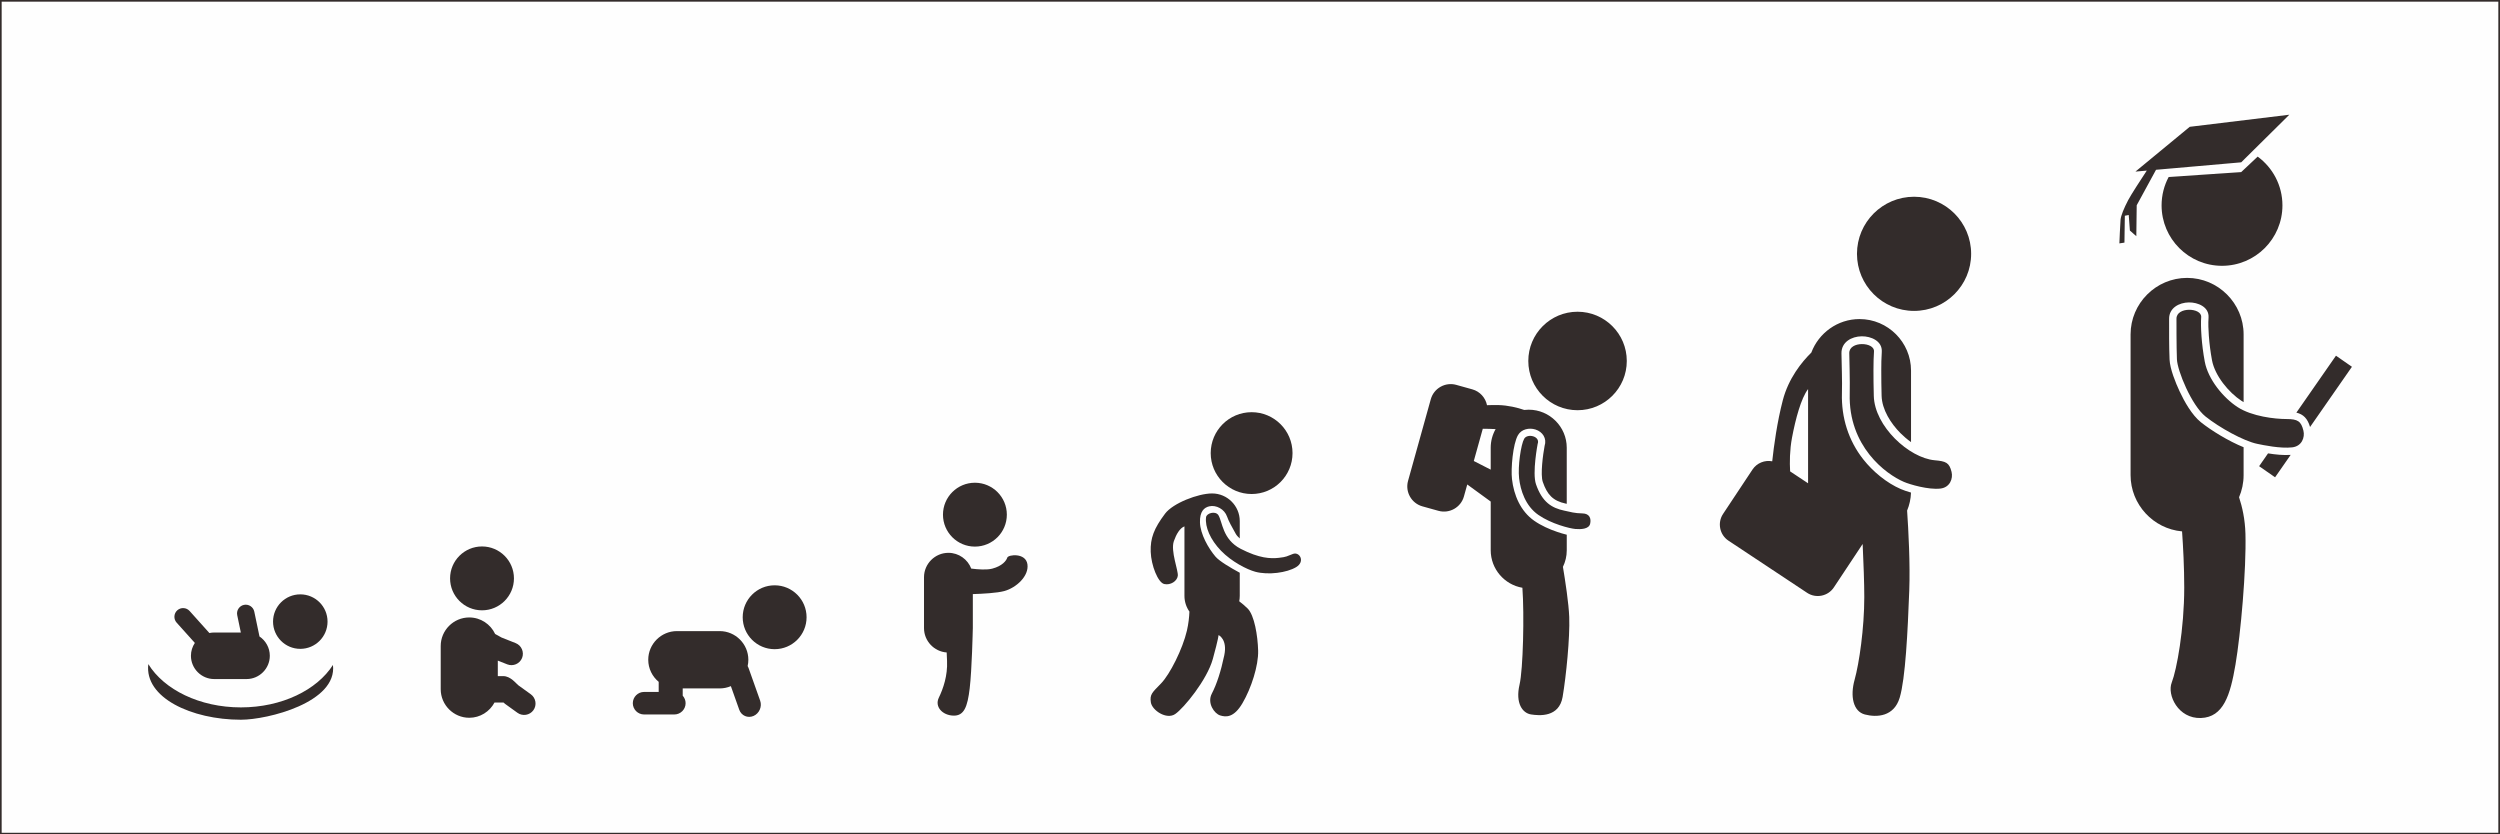 <?xml version="1.0" encoding="UTF-8"?>
<!DOCTYPE svg PUBLIC "-//W3C//DTD SVG 1.1//EN" "http://www.w3.org/Graphics/SVG/1.1/DTD/svg11.dtd">
<!-- Creator: CorelDRAW -->
<svg xmlns="http://www.w3.org/2000/svg" xml:space="preserve" width="300.2mm" height="100.2mm" version="1.1" style="shape-rendering:geometricPrecision; text-rendering:geometricPrecision; image-rendering:optimizeQuality; fill-rule:evenodd; clip-rule:evenodd"
viewBox="0 0 3977.18 1327.49"
 xmlns:xlink="http://www.w3.org/1999/xlink"
 xmlns:xodm="http://www.corel.com/coreldraw/odm/2003">
 <rect x="0" y="0" width="3977.18" height="1327.49" fill="#808080" stroke="none"/>
 <defs>
  <style type="text/css">
   <![CDATA[
    .str0 {stroke:#332C2B;stroke-width:2.65;stroke-miterlimit:22.926}
    .fil0 {fill:#FEFEFE}
    .fil1 {fill:#332C2B}
   ]]>
  </style>
 </defs>
 <g id="圖層_x0020_1">
  <rect class="fil0 str0" x="1.32" y="1.32" width="3974.53" height="1324.84"/>
  <g id="_2537300732240">
   <path class="fil1" d="M477.73 945.54c23.94,0 43.35,19.41 43.35,43.35 0,23.94 -19.41,43.35 -43.35,43.35 -23.94,0 -43.35,-19.41 -43.35,-43.35 0,-23.94 19.41,-43.35 43.35,-43.35zm-94.48 199.46c-78.49,0 -153.8,-35.14 -147.3,-88.51 25.01,40.57 81.55,68.88 147.3,68.88 65.01,0 121.01,-27.67 146.44,-67.51 7.14,59.61 -103.87,87.14 -146.44,87.14zm-101.2 -174.08l0 0c5.68,-5.09 14.49,-4.62 19.58,1.06l31.48 35.08c2.48,-0.53 5.04,-0.81 7.67,-0.81l42.37 0 -5.76 -27.57c-1.56,-7.46 3.27,-14.85 10.73,-16.41l0 -0c7.46,-1.56 14.85,3.27 16.41,10.73l8.27 39.54c9.9,6.66 16.44,17.97 16.44,30.73l0 0c0,20.36 -16.66,37.02 -37.02,37.02l-51.44 0c-20.36,0 -37.02,-16.66 -37.02,-37.02l0 -0c0,-7.55 2.29,-14.59 6.22,-20.46l-29 -32.31c-5.09,-5.68 -4.62,-14.49 1.06,-19.58z"/>
   <path class="fil1" d="M766.82 869.33c28.06,0 50.81,22.75 50.81,50.8 0,28.06 -22.75,50.81 -50.81,50.81 -28.06,0 -50.8,-22.75 -50.8,-50.81 0,-28.06 22.75,-50.8 50.8,-50.8zm20.86 139.23c4.53,2.2 8.17,4.83 10.15,5.62l22.56 8.96c9.28,3.69 13.86,14.3 10.17,23.59 -3.69,9.28 -14.3,13.86 -23.58,10.17l-15.04 -5.97 0 24.68 8.44 0c12.02,-0.16 20.75,12.1 24.38,14.71l19.69 14.19c8.1,5.84 9.96,17.25 4.12,25.35 -5.84,8.1 -17.25,9.96 -25.35,4.12l-19.69 -14.19c-0.89,-0.65 -1.71,-1.36 -2.45,-2.12l-14.42 0c-7.65,14.37 -22.79,24.22 -40.13,24.22l-0 0c-24.98,0 -45.42,-20.44 -45.42,-45.42l0 -68.76c0,-24.98 20.44,-45.42 45.42,-45.42l0 0c18.15,0 33.9,10.79 41.15,26.27z"/>
   <path class="fil1" d="M1232.35 931.15c28.06,0 50.81,22.75 50.81,50.81 0,28.06 -22.75,50.8 -50.81,50.8 -28.06,0 -50.8,-22.75 -50.8,-50.8 0,-28.06 22.75,-50.81 50.8,-50.81zm-41.48 131.57l18.47 52.02c3.33,9.38 -1.43,20.29 -10.58,24.26l0 0c-9.15,3.97 -19.36,-0.46 -22.69,-9.84l-13.35 -37.61c-5.47,2.33 -11.47,3.63 -17.77,3.63l-58.84 0 0 11.56c2.86,3.18 4.61,7.38 4.61,11.96 0,9.86 -8.07,17.93 -17.93,17.93l-48.14 0c-9.86,0 -17.93,-8.07 -17.93,-17.93 0,-9.86 8.07,-17.93 17.93,-17.93l23.25 0 0 -16.06c-10.13,-8.38 -16.62,-21.03 -16.62,-35.13l0 -0c0,-25.07 20.51,-45.59 45.59,-45.59l68.08 0c25.07,0 45.59,20.51 45.59,45.59l0 0c0,3.44 -0.39,6.78 -1.12,10.01 0.57,0.96 1.06,2 1.46,3.11z"/>
   <path class="fil1" d="M1550.95 767.96c28.06,0 50.8,22.75 50.8,50.8 0,28.06 -22.74,50.81 -50.8,50.81 -28.06,0 -50.8,-22.75 -50.8,-50.81 0,-28.06 22.74,-50.8 50.8,-50.8zm-3.39 234.05l0 0.01c0,0 -1.37,63.11 -4.88,92.92 -3.51,29.8 -9.03,44.17 -26.24,43.51 -17.22,-0.65 -29.86,-14.16 -22.88,-28.55 6.97,-14.38 14.16,-35.08 13.07,-58.4 -0.25,-5.25 -0.43,-9.73 -0.58,-13.53 -20.09,-1.43 -36.08,-18.31 -36.08,-38.75l0 -80.91c0,-21.36 17.48,-38.84 38.85,-38.84 16.52,0 30.72,10.45 36.3,25.07 10.92,1.39 24.8,2.37 33.46,0.08 16.02,-4.23 22.37,-12.7 23.88,-17.53 1.51,-4.84 29.32,-8.16 32.04,10.58 2.72,18.74 -17.83,37.48 -36.88,42.62 -11.57,3.12 -34.08,4.35 -49.97,4.83l0 54.11c0,0.94 -0.04,1.87 -0.1,2.79z"/>
   <path class="fil1" d="M1991.16 655.74c35.94,0 65.08,29.14 65.08,65.08 0,35.94 -29.14,65.08 -65.08,65.08 -35.94,0 -65.08,-29.14 -65.08,-65.08 0,-35.94 29.14,-65.08 65.08,-65.08zm-98.94 317.29c-0.36,8.71 -1.43,19.13 -3.98,30.15 -6.73,29.15 -27.16,69.78 -41.33,84.26 -14.17,14.49 -17.95,17.32 -16.06,29.92 1.89,12.6 24.88,28.03 38.73,18.58 13.86,-9.45 50.7,-54.48 59.84,-87.55 9.13,-33.07 9.13,-38.11 9.13,-38.11 0,0 14.49,6.61 9.13,32.12 -5.35,25.51 -11.97,45.98 -19.84,61.09 -7.87,15.12 4.09,31.81 13.23,34.64 9.13,2.83 21.73,4.09 35.59,-19.53 13.86,-23.62 25.51,-59.52 24.88,-83.45 -0.63,-23.93 -5.98,-56.37 -16.69,-67.08 -4.15,-4.15 -9.02,-8.16 -13.41,-11.52 0.56,-2.8 0.86,-5.7 0.86,-8.66l0 -36.71c-15,-8.13 -32.57,-18.54 -38.65,-25.7 -11.35,-13.37 -24.14,-35.89 -24.65,-54.38 -0.48,-17.59 6.67,-23.72 14.9,-25.62 10.78,-2.49 24.11,4.37 28.25,16.45 2.38,6.96 7.56,16.35 13.82,27.4 1.38,2.44 3.64,4.91 6.33,7.29l0 -27.61c0,-24.2 -19.8,-44 -44,-44 -22.31,0 -62.33,15.49 -74.84,32.17 -17.68,23.57 -23.57,38.93 -22.84,60.66 0.74,21.73 11.6,49.07 21.54,51.28 9.94,2.21 20.44,-4.51 21.55,-12.98 1.1,-8.47 -11.79,-39.41 -6.26,-55.24 3.88,-11.12 9.58,-20.79 16.84,-23.52l0 110.53c0,9.32 2.94,17.98 7.93,25.12zm45.84 -153.89c6.96,10.81 6.3,38.75 35.84,54.01 29.55,15.26 47.47,15.74 60.54,14.29 13.08,-1.45 12.41,-2.53 22.68,-6.28 10.27,-3.75 19.71,12.09 4.93,21.05 -14.77,8.96 -44.46,12.95 -65.04,7.38 -13.26,-3.59 -37.64,-15.92 -54.63,-33.54 -16.87,-17.49 -25.62,-37.74 -23.71,-53.19 0.78,-6.35 14.3,-10.43 19.38,-3.71z"/>
   <path class="fil1" d="M2509.67 495.92c43.27,0 78.34,35.08 78.34,78.34 0,43.27 -35.08,78.34 -78.34,78.34 -43.27,0 -78.34,-35.08 -78.34,-78.34 0,-43.27 35.08,-78.34 78.34,-78.34zm-63.49 210.49c0,0 -8.84,46.03 -2.58,64.08 9.91,28.57 25.17,37.67 44.91,41.85 10.11,2.14 16.28,4.22 29.05,4.43 11.14,0.18 14.16,8.06 12.13,16.54 -2.03,8.48 -14.66,8.96 -23.5,8.22 -8.84,-0.74 -38.29,-8.07 -58.91,-22.44 -20.62,-14.36 -28.36,-39.04 -30.57,-58.18 -2.21,-19.15 2.95,-54.13 8.1,-62.97 5.16,-8.84 26.15,-4.05 21.36,8.47zm-129.51 -94.15l25.59 7.13c12.27,3.42 20.99,13.47 23.38,25.21 6.81,-0.23 13.02,-0.33 17.91,-0.21 15.34,0.37 30.68,4.08 41.31,7.79 2.34,-0.28 4.73,-0.43 7.15,-0.43l0 0c33.27,0 60.48,27.22 60.48,60.48l0 89.27 -1.61 -0.34c-20.52,-4.34 -29.55,-14.43 -36.48,-34.42 -4.08,-11.76 0.34,-43.94 2.85,-57.36 3.85,-11.79 -3.02,-22.49 -14.61,-26.12 -9.97,-3.12 -22.14,-0.59 -27.69,8.92 -8.2,14.05 -11.48,53.59 -9.58,70.04 2.95,25.59 13.64,51.11 35.39,66.25 11.03,7.68 24.06,13.5 36.76,17.78 4.48,1.51 9.73,3.14 14.99,4.42l0 24.75c0,9.44 -2.19,18.38 -6.09,26.36 3.69,22.15 9.23,58.23 10.03,79.83 1.21,32.83 -4.92,94.13 -10.51,126.99 -5.59,32.86 -37.05,30.06 -50.34,27.96 -13.28,-2.1 -25.17,-17.48 -18.18,-47.54 5.65,-24.31 7.65,-111.24 4.51,-153.97 -28.51,-4.84 -50.4,-29.8 -50.4,-59.63l0 -77.51 -37.32 -27.18 -5.32 19.1c-4.85,17.41 -23.06,27.68 -40.47,22.83l-25.59 -7.13c-17.41,-4.85 -27.68,-23.06 -22.83,-40.47l36.21 -129.98c4.85,-17.41 23.06,-27.68 40.47,-22.83zm54.86 134.89l0 -34.91c0,-10.73 2.84,-20.83 7.79,-29.59 -6.2,-0.31 -13.2,-0.53 -20.41,-0.55l-14.29 51.29 26.92 13.76z"/>
   <path class="fil1" d="M3045.02 312.99c50.15,0 90.81,40.66 90.81,90.81 0,50.15 -40.66,90.81 -90.81,90.81 -50.15,0 -90.81,-40.66 -90.81,-90.81 0,-50.15 40.66,-90.81 90.81,-90.81zm-197.19 436.91l28.58 18.95 0 -149.86c-11.14,14.56 -19.92,47.48 -25.55,77.25 -3.74,19.79 -3.81,39.45 -3.02,53.66zm94.11 -188.02c0,0 1.25,45.86 0.73,64.32 -2.34,83.82 57.34,128.06 86.22,140.44 9.56,4.1 38.96,12.76 57.88,10.63 15.35,-1.73 20.53,-15.92 17.91,-26.56 -3.67,-14.88 -8.93,-16.88 -26.97,-18.51 -40.58,-3.68 -95.52,-53.9 -96.74,-102.35 -0.76,-30.11 -0.75,-55.69 0.31,-70.78 1.06,-15.08 -39.63,-16.95 -39.34,2.8zm-60.35 -0.99c11.67,-31.05 41.71,-53.3 76.71,-53.3 45.04,0 81.89,36.85 81.89,81.89l0 113.85c-6.29,-4.51 -12.03,-9.47 -16.81,-14.27 -15.23,-15.32 -29.44,-37.32 -30,-59.53 -0.34,-13.55 -0.57,-27.11 -0.52,-40.67 0.03,-9.59 0.13,-19.35 0.81,-28.93 1.23,-17.47 -17.24,-25.12 -31.91,-24.94 -16.02,0.19 -32.49,9.11 -32.23,27.06 0.3,21.2 1.33,42.6 0.74,63.79 -1.07,38.34 10.24,74.89 34.07,105.06 15.16,19.19 37.03,37.44 59.67,47.14 4.58,1.96 10.13,3.87 16.15,5.57 -0.32,10.11 -2.5,19.77 -6.2,28.66 2.15,31.49 5.01,84.7 3.42,127.43 -2.43,65.04 -6.08,139.81 -15.2,170.21 -9.12,30.39 -36.47,31.61 -55.32,26.75 -18.84,-4.86 -23.71,-29.18 -16.41,-55.32 7.29,-26.14 15.4,-81.89 15.4,-131.52 0,-21.96 -1.23,-54.73 -2.6,-84.45l-45.83 69.12c-9.32,14.06 -28.45,17.93 -42.5,8.61l-125.16 -82.99c-14.06,-9.32 -17.93,-28.45 -8.61,-42.5l46.83 -70.62c7.02,-10.59 19.62,-15.4 31.41,-13.14 2.67,-24.81 7.79,-62.31 16.78,-96.91 9.16,-35.24 30.2,-61.09 45.44,-76.05z"/>
   <path class="fil1" d="M3591.67 249.14c23.88,17.49 39.4,45.73 39.4,77.6 0,53.09 -43.04,96.13 -96.13,96.13 -53.09,0 -96.13,-43.04 -96.13,-96.13 0,-16.33 4.08,-31.7 11.26,-45.16l115.38 -7.79 26.21 -24.65zm-129.19 258.15c0,0 -0.06,45.87 0.73,64.32 0.79,18.45 23.34,73.29 45.48,90.99 22.14,17.71 60.78,39.04 82.11,43.47 10.19,2.11 36.83,7.76 55.75,5.63 15.35,-1.73 20.53,-15.91 17.91,-26.56 -3.67,-14.88 -8.85,-18.51 -26.97,-18.51 -18.11,0 -54.74,-4.02 -77.68,-18.92 -22.94,-14.89 -47.09,-44.27 -52.32,-72.45 -5.23,-28.18 -6.72,-55.69 -5.67,-70.78 1.06,-15.08 -39.62,-16.95 -39.34,2.8zm253.76 58.57l25.38 17.65 -66.61 95.78c-4.01,-13.67 -10.81,-20.2 -21.76,-22.85l62.99 -90.58zm-72.09 157.81l-24.78 35.64 -25.38 -17.65 14.18 -20.4c12.03,1.94 24.54,3.2 35.98,2.41zm-82.1 67.38c5.1,15.41 9.53,35.08 10.16,57.93 1.59,57.29 -7.6,159.66 -15.83,208.16 -8.24,48.5 -18.97,83.93 -55.07,85.13 -36.1,1.2 -54.15,-36.7 -46.33,-56.56 7.82,-19.86 19.86,-84.84 19.86,-151.03 0,-32.22 -1.71,-64.58 -3.47,-89.31 -45.73,-4.08 -81.9,-42.79 -81.9,-89.54l0 -223.82c0,-49.45 40.46,-89.91 89.91,-89.91l0 0c49.45,0 89.91,40.46 89.91,89.91l0 107.74c-1.07,-0.6 -2.1,-1.23 -3.09,-1.87 -20.61,-13.38 -42.62,-40.18 -47.19,-64.76 -2.39,-12.87 -4.08,-25.96 -5.03,-39.01 -0.68,-9.38 -1.13,-19.41 -0.47,-28.81 1.19,-17.02 -16.97,-24.36 -31.2,-24.19 -15.62,0.18 -31.79,8.8 -31.54,26.32 0.05,21.4 -0.18,43.23 0.74,64.69 0.63,14.74 9.61,36.9 15.83,50.22 7.73,16.58 19.72,37.96 34.04,49.42 16.23,12.99 44.11,30.17 67.9,39.72l0 44.36c0,12.48 -2.58,24.39 -7.23,35.22zm-146.77 -519.67c-8.86,13.45 -25.04,38.25 -29.68,47.1 -6.5,12.38 -11.45,24.46 -12.07,30.96 -0.62,6.5 -1.86,37.77 -1.86,37.77l8.05 -1.24 0.62 -42.72 6.19 -1.24 1.86 24.77 10.22 8.98 0.62 -49.22 30.73 -56.43 135.51 -11.87 76.56 -75.74 -158.44 19.24 -86.39 71.24 18.09 -1.58z"/>
  </g>
 </g>
</svg>
